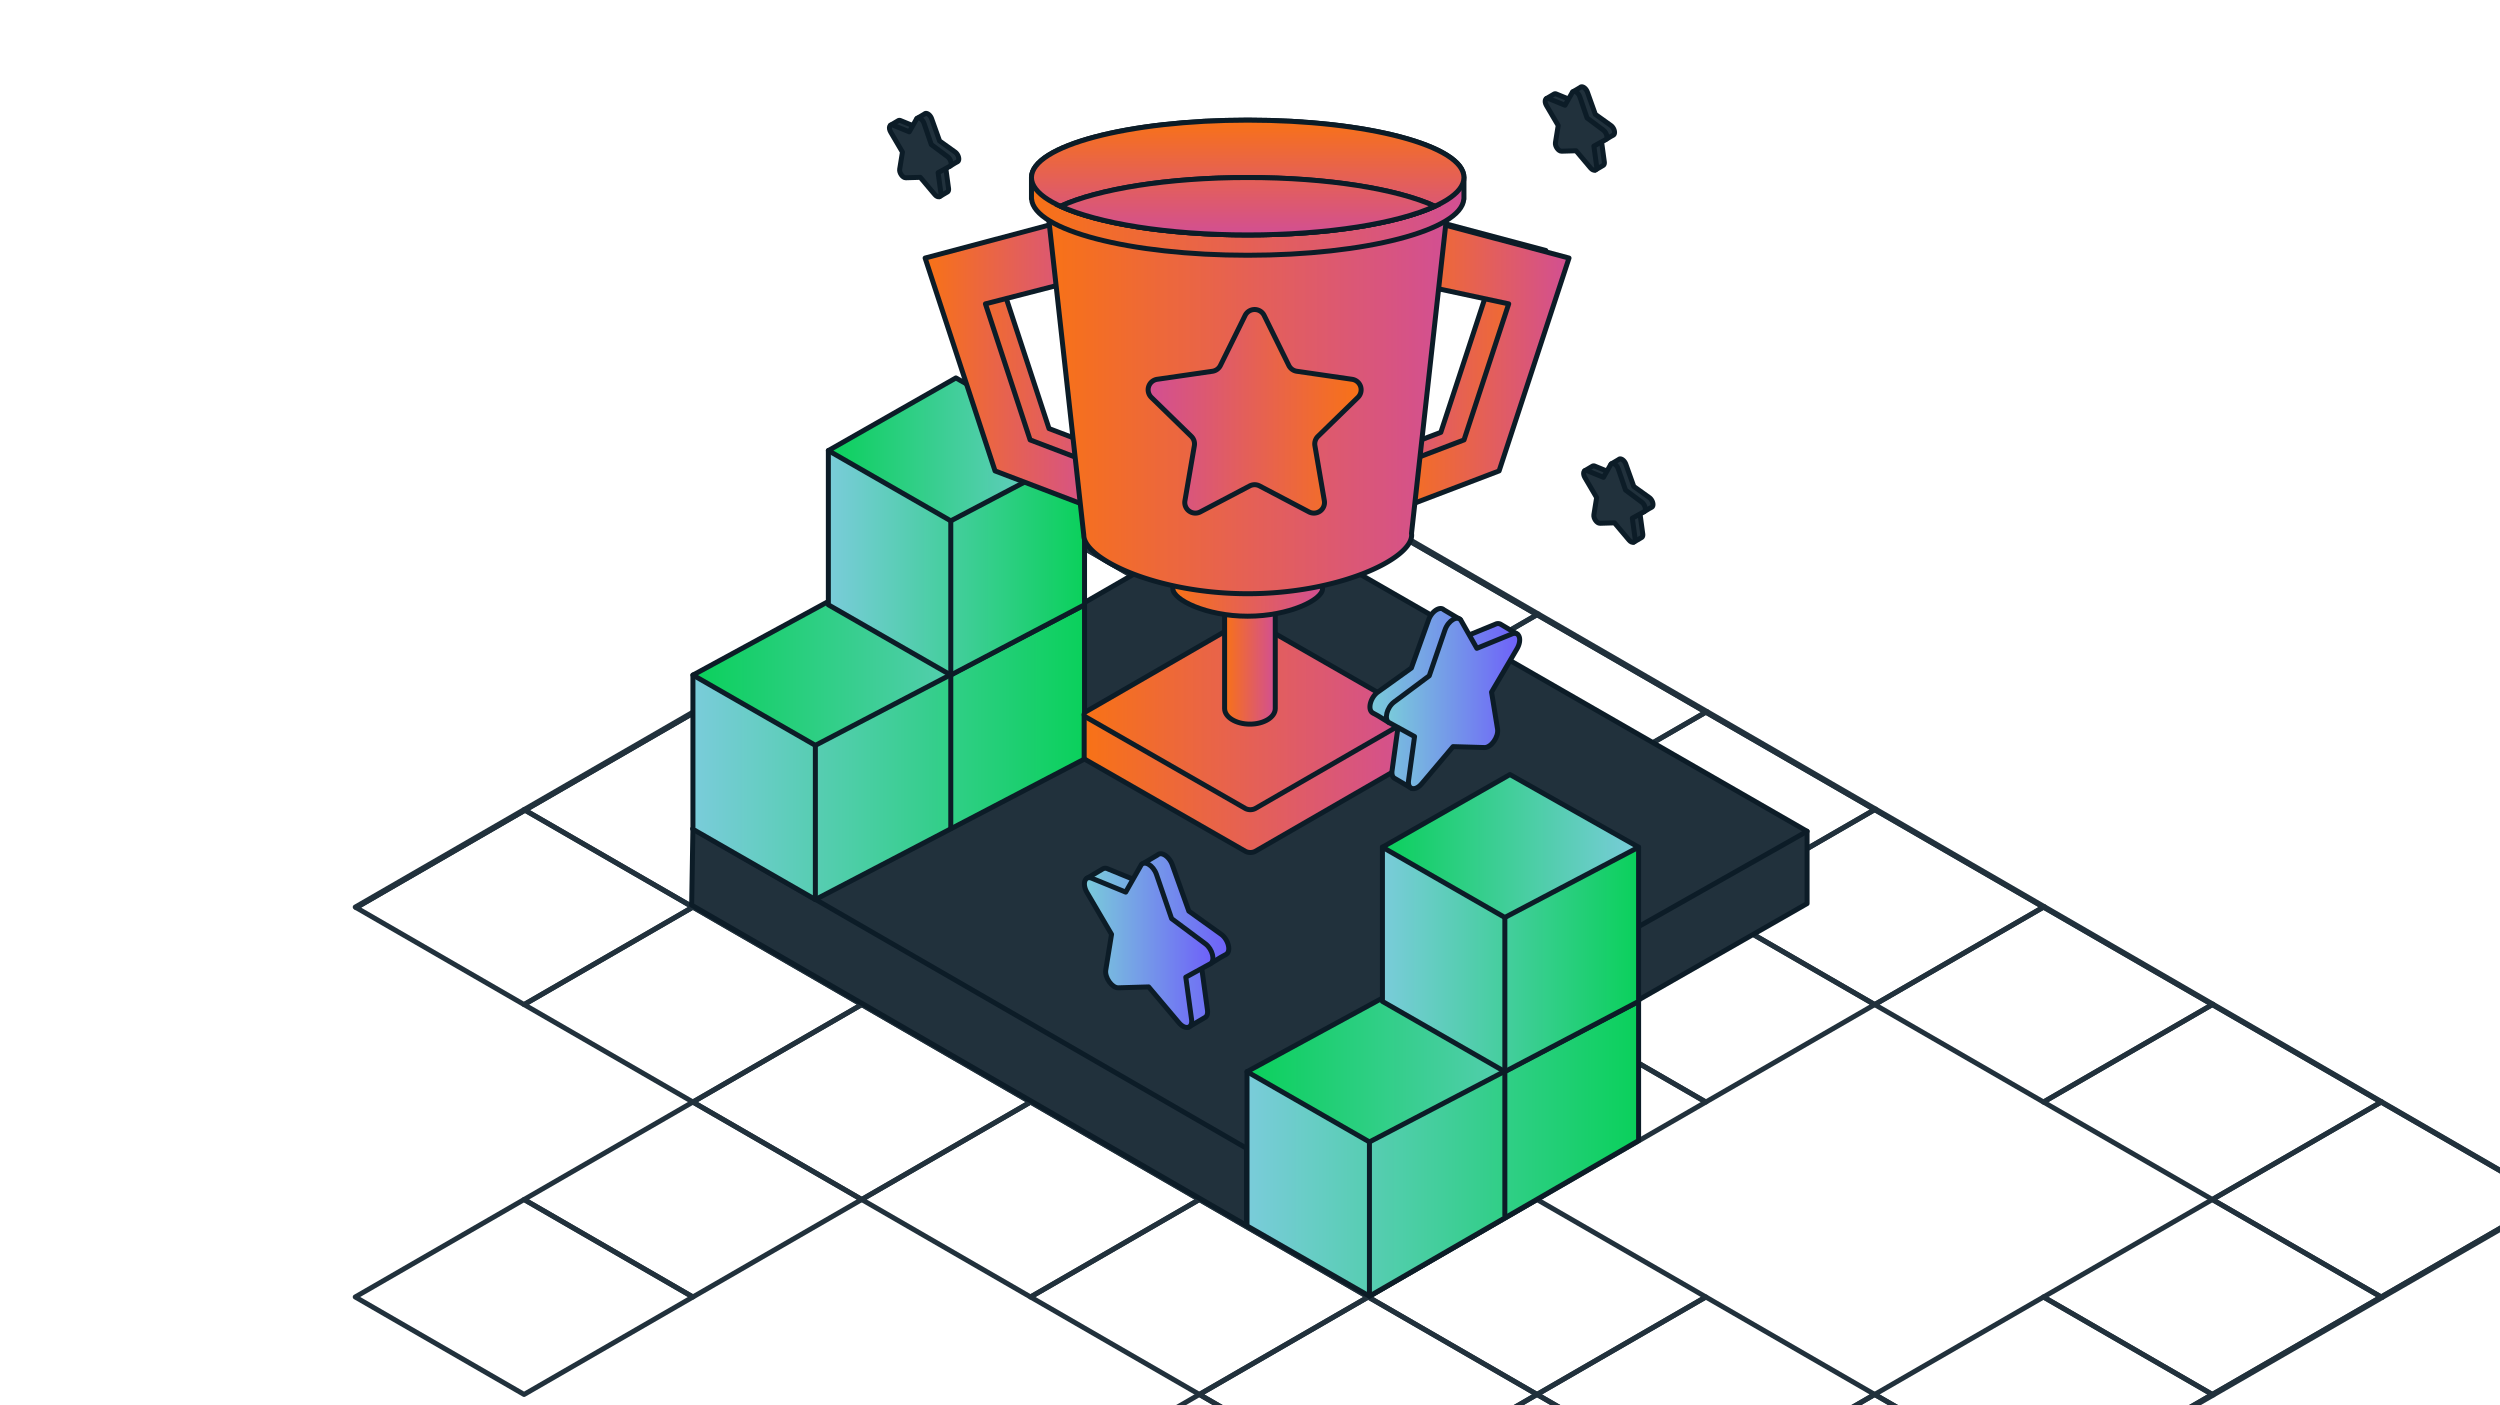<svg id="dh_-_speakers" data-name="dh - speakers" xmlns="http://www.w3.org/2000/svg" xmlns:xlink="http://www.w3.org/1999/xlink" viewBox="0 0 500 281"><defs><clipPath id="clip-path"><rect width="500" height="281" fill="none"/></clipPath><linearGradient id="linear-gradient" x1="138.586" y1="150.435" x2="216.906" y2="150.435" gradientUnits="userSpaceOnUse"><stop offset="0" stop-color="#7accda"/><stop offset="1" stop-color="#0ad05b"/></linearGradient><linearGradient id="linear-gradient-2" x1="138.586" y1="127.749" x2="216.906" y2="127.749" gradientUnits="userSpaceOnUse"><stop offset="0" stop-color="#0ad05b"/><stop offset="1" stop-color="#7accda"/></linearGradient><linearGradient id="linear-gradient-3" x1="163.072" y1="164.49" x2="163.072" y2="164.49" xlink:href="#linear-gradient-2"/><linearGradient id="linear-gradient-4" x1="165.671" y1="112.565" x2="216.906" y2="112.565" xlink:href="#linear-gradient"/><linearGradient id="linear-gradient-5" x1="165.671" y1="89.879" x2="216.906" y2="89.879" xlink:href="#linear-gradient-2"/><linearGradient id="linear-gradient-6" x1="190.156" y1="134.952" x2="190.156" y2="134.952" xlink:href="#linear-gradient-2"/><linearGradient id="linear-gradient-7" x1="249.399" y1="229.755" x2="327.72" y2="229.755" xlink:href="#linear-gradient"/><linearGradient id="linear-gradient-8" x1="249.399" y1="207.069" x2="327.72" y2="207.069" xlink:href="#linear-gradient-2"/><linearGradient id="linear-gradient-9" x1="273.885" y1="243.81" x2="273.885" y2="243.81" xlink:href="#linear-gradient-2"/><linearGradient id="linear-gradient-10" x1="276.484" y1="191.885" x2="327.72" y2="191.885" xlink:href="#linear-gradient"/><linearGradient id="linear-gradient-11" x1="276.484" y1="169.2" x2="327.72" y2="169.2" xlink:href="#linear-gradient-2"/><linearGradient id="linear-gradient-12" x1="300.97" y1="213.29" x2="300.97" y2="213.29" xlink:href="#linear-gradient-2"/><linearGradient id="linear-gradient-13" x1="-961.743" y1="188.086" x2="-933.338" y2="188.086" gradientTransform="translate(1179.094)" gradientUnits="userSpaceOnUse"><stop offset="0" stop-color="#7accda"/><stop offset="0.998" stop-color="#6e60f9"/></linearGradient><linearGradient id="linear-gradient-14" x1="-962.214" y1="189.06" x2="-936.509" y2="189.06" xlink:href="#linear-gradient-13"/><linearGradient id="linear-gradient-15" x1="-2027.72" y1="72.547" x2="-1993.48" y2="72.547" gradientTransform="matrix(-1, 0, 0, 1, -1803.395, 0)" gradientUnits="userSpaceOnUse"><stop offset="0" stop-color="#d24f93"/><stop offset="1" stop-color="#f87216"/></linearGradient><linearGradient id="linear-gradient-16" x1="273.646" y1="71.706" x2="309.165" y2="71.706" gradientTransform="matrix(1, 0, 0, 1, 0, 0)" xlink:href="#linear-gradient-15"/><linearGradient id="linear-gradient-17" x1="278.285" y1="73.219" x2="313.805" y2="73.219" gradientUnits="userSpaceOnUse"><stop offset="0" stop-color="#f87216"/><stop offset="1" stop-color="#d24f93"/></linearGradient><linearGradient id="linear-gradient-18" x1="-2023.938" y1="73.219" x2="-1988.419" y2="73.219" xlink:href="#linear-gradient-15"/><linearGradient id="linear-gradient-19" x1="216.833" y1="149.614" x2="282.846" y2="149.614" xlink:href="#linear-gradient-17"/><linearGradient id="linear-gradient-20" x1="216.833" y1="142.946" x2="282.846" y2="142.946" xlink:href="#linear-gradient-17"/><linearGradient id="linear-gradient-21" x1="244.921" y1="125.922" x2="255.053" y2="125.922" xlink:href="#linear-gradient-17"/><linearGradient id="linear-gradient-22" x1="234.577" y1="116.529" x2="264.506" y2="116.529" xlink:href="#linear-gradient-17"/><linearGradient id="linear-gradient-23" x1="209.191" y1="78.78" x2="289.825" y2="78.78" xlink:href="#linear-gradient-17"/><linearGradient id="linear-gradient-24" x1="209.258" y1="38.818" x2="289.825" y2="38.818" xlink:href="#linear-gradient-17"/><linearGradient id="linear-gradient-25" x1="206.294" y1="37.54" x2="292.789" y2="37.54" xlink:href="#linear-gradient-17"/><linearGradient id="linear-gradient-26" x1="249.541" y1="46.983" x2="249.541" y2="24.029" gradientTransform="matrix(1, 0, 0, 1, 0, 0)" xlink:href="#linear-gradient-15"/><linearGradient id="linear-gradient-27" x1="249.541" y1="58.46" x2="249.541" y2="35.506" gradientTransform="matrix(1, 0, 0, 1, 0, 0)" xlink:href="#linear-gradient-15"/><linearGradient id="linear-gradient-28" x1="249.541" y1="46.983" x2="249.541" y2="24.029" gradientTransform="matrix(1, 0, 0, 1, 0, 0)" xlink:href="#linear-gradient-15"/><linearGradient id="linear-gradient-29" x1="-3143.263" y1="139.684" x2="-3113.806" y2="139.684" gradientTransform="matrix(-1, 0, 0, 1, -2839.814, 0)" gradientUnits="userSpaceOnUse"><stop offset="0.002" stop-color="#6e60f9"/><stop offset="1" stop-color="#7accda"/></linearGradient><linearGradient id="linear-gradient-30" x1="-3143.751" y1="140.693" x2="-3117.094" y2="140.693" xlink:href="#linear-gradient-29"/><linearGradient id="linear-gradient-31" x1="229.627" y1="82.265" x2="272.227" y2="82.265" gradientTransform="matrix(1, 0, 0, 1, 0, 0)" xlink:href="#linear-gradient-15"/></defs><g clip-path="url(#clip-path)"><polygon points="206.108 103.442 239.874 83.948 240.06 84.056 206.295 103.55 206.108 103.442" fill="none" stroke="#21313c" stroke-linecap="round" stroke-linejoin="round"/><polygon points="71.235 181.527 71.048 181.419 104.813 161.925 105 162.033 71.235 181.527" fill="none" stroke="#21313c" stroke-linecap="round" stroke-linejoin="round"/><polygon points="138.765 142.539 138.578 142.431 172.343 122.936 172.53 123.044 138.765 142.539" fill="none" stroke="#21313c" stroke-linecap="round" stroke-linejoin="round"/><polygon points="105 162.033 104.813 161.925 138.578 142.431 138.765 142.539 105 162.033" fill="none" stroke="#21313c" stroke-linecap="round" stroke-linejoin="round"/><polygon points="206.295 103.55 172.53 123.044 172.343 122.936 206.108 103.442 206.295 103.55" fill="none" stroke="#21313c" stroke-linecap="round" stroke-linejoin="round"/><polygon points="307.404 200.914 341.169 181.419 374.935 200.914 341.169 220.408 307.404 200.914" fill="none" stroke="#21313c" stroke-linecap="round" stroke-linejoin="round"/><polygon points="341.169 259.397 374.934 278.891 341.169 298.386 307.404 278.891 341.169 259.397" fill="none" stroke="#21313c" stroke-linecap="round" stroke-linejoin="round"/><polygon points="307.404 278.891 341.169 298.386 307.404 317.88 273.639 298.385 307.404 278.891" fill="none" stroke="#21313c" stroke-linecap="round" stroke-linejoin="round"/><polygon points="206.108 181.419 172.343 161.925 206.108 142.431 239.874 161.925 206.108 181.419" fill="none" stroke="#21313c" stroke-linecap="round" stroke-linejoin="round"/><polygon points="138.578 220.408 104.813 200.914 138.578 181.419 172.343 200.914 138.578 220.408" fill="none" stroke="#21313c" stroke-linecap="round" stroke-linejoin="round"/><polygon points="239.874 161.925 206.108 142.431 239.874 122.936 273.639 142.431 239.874 161.925" fill="none" stroke="#21313c" stroke-linecap="round" stroke-linejoin="round"/><polygon points="239.874 122.936 273.639 103.442 307.404 122.936 273.639 142.431 239.874 122.936" fill="none" stroke="#21313c" stroke-linecap="round" stroke-linejoin="round"/><polygon points="273.639 181.419 307.404 161.925 341.169 181.419 307.404 200.914 273.639 181.419" fill="none" stroke="#21313c" stroke-linecap="round" stroke-linejoin="round"/><polygon points="172.343 200.914 138.578 181.419 172.343 161.925 206.108 181.419 172.343 200.914" fill="none" stroke="#21313c" stroke-linecap="round" stroke-linejoin="round"/><polygon points="206.108 220.408 172.343 200.914 206.108 181.419 239.874 200.914 206.108 220.408" fill="none" stroke="#21313c" stroke-linecap="round" stroke-linejoin="round"/><polygon points="239.874 200.914 273.639 181.419 307.404 200.914 273.639 220.408 239.874 200.914" fill="none" stroke="#21313c" stroke-linecap="round" stroke-linejoin="round"/><polygon points="206.108 259.397 172.343 239.902 206.108 220.408 239.874 239.903 206.108 259.397" fill="none" stroke="#21313c" stroke-linecap="round" stroke-linejoin="round"/><polygon points="239.874 239.903 206.108 220.408 239.874 200.914 273.639 220.408 239.874 239.903" fill="none" stroke="#21313c" stroke-linecap="round" stroke-linejoin="round"/><polygon points="273.639 220.408 307.404 200.914 341.169 220.408 307.404 239.903 273.639 220.408" fill="none" stroke="#21313c" stroke-linecap="round" stroke-linejoin="round"/><polygon points="307.404 239.903 341.169 259.397 307.404 278.891 273.639 259.397 307.404 239.903" fill="none" stroke="#21313c" stroke-linecap="round" stroke-linejoin="round"/><polygon points="273.639 259.397 307.404 278.891 273.639 298.385 239.874 278.891 273.639 259.397" fill="none" stroke="#21313c" stroke-linecap="round" stroke-linejoin="round"/><polygon points="273.639 220.408 307.404 239.903 273.639 259.397 239.874 239.903 273.639 220.408" fill="none" stroke="#21313c" stroke-linecap="round" stroke-linejoin="round"/><polygon points="239.874 239.903 273.639 259.397 239.874 278.891 206.108 259.397 239.874 239.903" fill="none" stroke="#21313c" stroke-linecap="round" stroke-linejoin="round"/><polygon points="104.813 278.891 71.048 259.397 104.813 239.902 138.578 259.397 104.813 278.891" fill="none" stroke="#21313c" stroke-linecap="round" stroke-linejoin="round"/><polygon points="138.578 259.397 104.813 239.902 138.578 220.408 172.343 239.902 138.578 259.397" fill="none" stroke="#21313c" stroke-linecap="round" stroke-linejoin="round"/><polygon points="172.343 239.902 138.578 220.408 172.343 200.914 206.108 220.408 172.343 239.902" fill="none" stroke="#21313c" stroke-linecap="round" stroke-linejoin="round"/><polygon points="273.639 142.431 307.404 122.936 341.169 142.431 307.404 161.925 273.639 142.431" fill="none" stroke="#21313c" stroke-linecap="round" stroke-linejoin="round"/><polygon points="239.874 200.914 206.108 181.419 239.874 161.925 273.639 181.419 239.874 200.914" fill="none" stroke="#21313c" stroke-linecap="round" stroke-linejoin="round"/><polygon points="239.874 278.891 273.639 298.385 239.874 317.88 206.109 298.386 239.874 278.891" fill="none" stroke="#21313c" stroke-linecap="round" stroke-linejoin="round"/><polygon points="239.874 161.925 273.639 142.431 307.404 161.925 273.639 181.419 239.874 161.925" fill="none" stroke="#21313c" stroke-linecap="round" stroke-linejoin="round"/><polygon points="104.813 200.914 71.235 181.527 105 162.033 138.578 181.419 104.813 200.914" fill="none" stroke="#21313c" stroke-linecap="round" stroke-linejoin="round"/><polygon points="374.934 161.925 375.121 161.817 408.855 181.33 408.7 181.419 374.934 161.925" fill="none" stroke="#21313c" stroke-linecap="round" stroke-linejoin="round"/><polygon points="341.169 142.431 341.387 142.305 375.121 161.817 374.934 161.925 341.169 142.431" fill="none" stroke="#21313c" stroke-linecap="round" stroke-linejoin="round"/><polygon points="408.7 181.419 408.855 181.33 442.589 200.842 442.465 200.914 408.7 181.419" fill="none" stroke="#21313c" stroke-linecap="round" stroke-linejoin="round"/><polygon points="138.578 181.419 105 162.033 138.765 142.539 172.343 161.925 138.578 181.419" fill="none" stroke="#21313c" stroke-linecap="round" stroke-linejoin="round"/><polygon points="476.23 220.408 476.324 220.354 510.057 239.867 509.995 239.902 476.23 220.408" fill="none" stroke="#21313c" stroke-linecap="round" stroke-linejoin="round"/><polygon points="307.404 122.936 307.653 122.793 341.387 142.305 341.169 142.431 307.404 122.936" fill="none" stroke="#21313c" stroke-linecap="round" stroke-linejoin="round"/><polygon points="206.108 142.431 172.53 123.044 206.295 103.55 239.874 122.936 206.108 142.431" fill="none" stroke="#21313c" stroke-linecap="round" stroke-linejoin="round"/><polygon points="172.343 161.925 138.765 142.539 172.53 123.044 206.108 142.431 172.343 161.925" fill="none" stroke="#21313c" stroke-linecap="round" stroke-linejoin="round"/><polygon points="273.639 103.442 273.919 103.28 307.653 122.793 307.404 122.936 273.639 103.442" fill="none" stroke="#21313c" stroke-linecap="round" stroke-linejoin="round"/><polygon points="240.06 84.056 240.372 83.876 273.919 103.28 273.639 103.442 240.06 84.056" fill="none" stroke="#21313c" stroke-linecap="round" stroke-linejoin="round"/><polygon points="239.874 122.936 206.295 103.55 240.06 84.056 273.639 103.442 239.874 122.936" fill="none" stroke="#21313c" stroke-linecap="round" stroke-linejoin="round"/><polygon points="442.465 200.914 442.589 200.842 476.324 220.354 476.23 220.408 442.465 200.914" fill="none" stroke="#21313c" stroke-linecap="round" stroke-linejoin="round"/><polygon points="509.995 239.902 510.182 240.01 476.417 259.505 476.23 259.397 509.995 239.902" fill="none" stroke="#21313c" stroke-linecap="round" stroke-linejoin="round"/><polygon points="476.23 259.397 476.417 259.505 442.652 278.999 442.465 278.891 476.23 259.397" fill="none" stroke="#21313c" stroke-linecap="round" stroke-linejoin="round"/><polygon points="442.465 278.891 442.652 278.999 408.886 298.493 408.7 298.385 442.465 278.891" fill="none" stroke="#21313c" stroke-linecap="round" stroke-linejoin="round"/><polygon points="374.934 278.891 408.7 298.385 374.934 317.88 341.169 298.386 374.934 278.891" fill="none" stroke="#21313c" stroke-linecap="round" stroke-linejoin="round"/><polygon points="408.7 259.397 442.465 278.891 408.7 298.385 374.934 278.891 408.7 259.397" fill="none" stroke="#21313c" stroke-linecap="round" stroke-linejoin="round"/><polygon points="374.935 200.914 408.7 181.419 442.465 200.914 408.7 220.408 374.935 200.914" fill="none" stroke="#21313c" stroke-linecap="round" stroke-linejoin="round"/><polygon points="341.169 181.419 374.934 161.925 408.7 181.419 374.935 200.914 341.169 181.419" fill="none" stroke="#21313c" stroke-linecap="round" stroke-linejoin="round"/><polygon points="408.7 220.408 442.465 200.914 476.23 220.408 442.465 239.903 408.7 220.408" fill="none" stroke="#21313c" stroke-linecap="round" stroke-linejoin="round"/><polygon points="442.465 239.903 476.23 259.397 442.465 278.891 408.7 259.397 442.465 239.903" fill="none" stroke="#21313c" stroke-linecap="round" stroke-linejoin="round"/><polygon points="476.23 220.408 509.995 239.902 476.23 259.397 442.465 239.903 476.23 220.408" fill="none" stroke="#21313c" stroke-linecap="round" stroke-linejoin="round"/><polygon points="307.404 161.925 341.169 142.431 374.934 161.925 341.169 181.419 307.404 161.925" fill="none" stroke="#21313c" stroke-linecap="round" stroke-linejoin="round"/><polygon points="361.414 166.258 361.414 180.713 249.059 244.947 138.333 181.02 138.586 165.733 361.414 166.258" fill="#21313c" stroke="#0c1c27" stroke-linecap="round" stroke-linejoin="round"/><polygon points="249.312 101.805 361.414 166.258 249.312 229.661 138.586 165.733 249.312 101.805" fill="#21313c" stroke="#0c1c27" stroke-linecap="round" stroke-linejoin="round"/><line x1="249.312" y1="229.661" x2="249.312" y2="244.116" fill="#21313c" stroke="#0c1c27" stroke-linecap="round" stroke-linejoin="round"/><polygon points="216.906 120.959 216.906 151.801 163.072 179.911 138.586 165.856 138.586 135.014 216.906 120.959" stroke="#0c1c27" stroke-linecap="round" stroke-linejoin="round" fill="url(#linear-gradient)"/><polygon points="191.177 106.429 216.906 120.959 163.072 149.069 138.586 135.014 191.177 106.429" stroke="#0c1c27" stroke-linecap="round" stroke-linejoin="round" fill="url(#linear-gradient-2)"/><line x1="163.072" y1="149.069" x2="163.072" y2="179.911" stroke="#0c1c27" stroke-linecap="round" stroke-linejoin="round" fill="url(#linear-gradient-3)"/><polygon points="216.906 90.116 216.906 120.959 190.156 135.014 165.671 120.959 165.671 90.116 216.906 90.116" stroke="#0c1c27" stroke-linecap="round" stroke-linejoin="round" fill="url(#linear-gradient-4)"/><polygon points="191.177 75.587 216.906 90.116 190.156 104.171 165.671 90.116 191.177 75.587" stroke="#0c1c27" stroke-linecap="round" stroke-linejoin="round" fill="url(#linear-gradient-5)"/><polyline points="190.156 104.171 190.156 135.014 190.156 165.733" stroke="#0c1c27" stroke-linecap="round" stroke-linejoin="round" fill="url(#linear-gradient-6)"/><polygon points="327.72 200.279 327.72 228.121 273.885 259.231 249.399 245.176 249.399 214.334 327.72 200.279" stroke="#0c1c27" stroke-linecap="round" stroke-linejoin="round" fill="url(#linear-gradient-7)"/><polygon points="301.99 185.75 327.72 200.279 273.885 228.389 249.399 214.334 301.99 185.75" stroke="#0c1c27" stroke-linecap="round" stroke-linejoin="round" fill="url(#linear-gradient-8)"/><line x1="273.885" y1="228.389" x2="273.885" y2="259.231" stroke="#0c1c27" stroke-linecap="round" stroke-linejoin="round" fill="url(#linear-gradient-9)"/><polygon points="327.72 169.437 327.72 200.279 300.97 214.334 276.484 200.279 276.484 169.437 327.72 169.437" stroke="#0c1c27" stroke-linecap="round" stroke-linejoin="round" fill="url(#linear-gradient-10)"/><polygon points="301.99 154.907 327.72 169.437 300.97 183.492 276.484 169.437 301.99 154.907" stroke="#0c1c27" stroke-linecap="round" stroke-linejoin="round" fill="url(#linear-gradient-11)"/><polyline points="300.97 183.492 300.97 214.334 300.97 243.089" stroke="#0c1c27" stroke-linecap="round" stroke-linejoin="round" fill="url(#linear-gradient-12)"/><path d="M237.768,182.222l-3.295-9.214c-.587-1.713-2.193-2.747-2.944-2.026l-3.196,1.897.41,2.924-.419.739-6.771-2.773a1.107,1.107,0,0,0-.934-.025h0l-.01.006a.809.809,0,0,0-.122.072l-3.135,1.856,7.822,11.234-.843,5.191c-.244,1.501,1.248,3.614,2.525,3.576l4.333-.129,1.719,2.469,4.815,7.402,3.253-1.911c.397-.203.625-.716.518-1.499l-1.157-8.455,1.591-.872.13.068,2.107-1.295,1.071-.587a.861.861,0,0,0,.228-.211l.039-.024-.005-.007c.633-.811.052-2.79-1.226-3.743Z" stroke="#0c1c27" stroke-linecap="round" stroke-linejoin="round" fill="url(#linear-gradient-13)"/><path d="M231.294,174.89l3.028,8.834,6.771,5.046c1.427,1.064,1.997,3.419.965,3.985l-4.9,2.686,1.157,8.455c.244,1.783-1.248,2.173-2.525.661l-6.057-7.174-6.057.18c-1.277.038-2.769-2.076-2.525-3.577l1.157-7.12-4.9-8.344c-1.033-1.759-.463-3.456.965-2.871l6.771,2.773,3.028-5.337C228.811,171.963,230.655,173.028,231.294,174.89Z" stroke="#0c1c27" stroke-linecap="round" stroke-linejoin="round" fill="url(#linear-gradient-14)"/><polygon points="218.507 44.971 218.508 53.966 200.867 58.503 209.805 85.713 223.015 90.748 224.325 100.122 202.79 91.914 190.085 52.533 218.507 44.971" stroke="#0c1c27" stroke-linecap="round" stroke-linejoin="round" fill="url(#linear-gradient-15)"/><polygon points="280.744 42.534 279.463 55.478 297.103 59.259 288.165 86.469 274.956 91.504 273.646 100.879 295.181 92.671 309.165 50.096 280.744 42.534" stroke="#0c1c27" stroke-linecap="round" stroke-linejoin="round" fill="url(#linear-gradient-16)"/><polygon points="285.383 44.046 284.102 56.991 301.743 60.772 292.805 87.982 279.595 93.017 278.285 102.391 299.82 94.183 313.805 51.609 285.383 44.046" stroke="#0c1c27" stroke-linecap="round" stroke-linejoin="round" fill="url(#linear-gradient-17)"/><polygon points="213.446 44.046 214.727 56.234 197.086 60.772 206.024 87.982 219.233 93.017 220.544 102.391 199.009 94.183 185.024 51.609 213.446 44.046" stroke="#0c1c27" stroke-linecap="round" stroke-linejoin="round" fill="url(#linear-gradient-18)"/><path d="M282.846,142.946h-7.865l-24.387-13.981a2.179,2.179,0,0,0-1.97,0l-24.218,13.981h-7.572v8.559h.012a.73.73,0,0,0,.398.503l31.843,18.256a2.179,2.179,0,0,0,1.97-0l31.387-18.12a.647.647,0,0,0,.392-.638h.012Z" stroke="#0c1c27" stroke-linecap="round" stroke-linejoin="round" fill="url(#linear-gradient-19)"/><path d="M282.436,142.443a.604.604,0,0,1,.006,1.141l-31.387,18.12a2.179,2.179,0,0,1-1.97,0l-31.843-18.256a.604.604,0,0,1-.006-1.141L248.623,124.187a2.179,2.179,0,0,1,1.97,0Z" stroke="#0c1c27" stroke-linecap="round" stroke-linejoin="round" fill="url(#linear-gradient-20)"/><path d="M244.921,107.017v34.691c0,1.723,2.268,3.119,5.066,3.119s5.066-1.397,5.066-3.119V107.017Z" stroke="#0c1c27" stroke-linecap="round" stroke-linejoin="round" fill="url(#linear-gradient-21)"/><path d="M249.541,109.816c-8.265,0-14.964,1.778-14.964,3.971v3.971c0,2.193,6.7,5.484,14.964,5.484s14.964-3.291,14.964-5.484v-3.971C264.506,111.594,257.806,109.816,249.541,109.816Z" stroke="#0c1c27" stroke-linecap="round" stroke-linejoin="round" fill="url(#linear-gradient-22)"/><path d="M289.825,38.818H209.191l7.563,68.199c0,4.806,14.68,11.726,32.788,11.726s32.788-6.921,32.788-11.726a2.37,2.37,0,0,0-.031-.325Z" stroke="#0c1c27" stroke-linecap="round" stroke-linejoin="round" fill="url(#linear-gradient-23)"/><ellipse cx="249.541" cy="38.818" rx="40.283" ry="10.69" stroke="#0c1c27" stroke-linecap="round" stroke-linejoin="round" fill="url(#linear-gradient-24)"/><path d="M249.541,24.029c-23.885,0-43.248,5.139-43.248,11.477V39.813h.023c.481,6.228,19.642,11.238,43.225,11.238S292.286,46.041,292.766,39.813h.023V35.506C292.789,29.168,273.426,24.029,249.541,24.029Z" stroke="#0c1c27" stroke-linecap="round" stroke-linejoin="round" fill="url(#linear-gradient-25)"/><ellipse cx="249.541" cy="35.506" rx="43.248" ry="11.477" stroke="#0c1c27" stroke-linecap="round" stroke-linejoin="round" fill="url(#linear-gradient-26)"/><path d="M286.989,41.245c-7.479-3.43-21.443-5.738-37.448-5.738s-29.969,2.309-37.448,5.738c7.479,3.43,21.443,5.739,37.448,5.739S279.51,44.674,286.989,41.245Z" stroke="#0c1c27" stroke-linecap="round" stroke-linejoin="round" fill="url(#linear-gradient-27)"/><path d="M286.989,41.245c-7.479-3.43-21.443-5.738-37.448-5.738s-29.969,2.309-37.448,5.738c7.479,3.43,21.443,5.739,37.448,5.739S279.51,44.674,286.989,41.245Z" stroke="#0c1c27" stroke-miterlimit="10" fill="url(#linear-gradient-28)"/><path d="M282.276,133.602l3.417-9.556c.609-1.777,2.274-2.849,3.053-2.101l3.315,1.968-.425,3.033.435.767,7.022-2.876a1.148,1.148,0,0,1,.968-.025h0l.01.006a.839.839,0,0,1,.126.075l3.251,1.925-8.112,11.65.875,5.384c.253,1.557-1.295,3.748-2.619,3.709l-4.494-.133-1.783,2.561-4.993,7.676-3.374-1.981c-.412-.21-.648-.743-.537-1.555l1.199-8.769-1.65-.905-.135.071-2.185-1.343-1.111-.609a.893.893,0,0,1-.237-.219l-.04-.025.005-.008c-.656-.841-.054-2.893,1.272-3.881Z" stroke="#0c1c27" stroke-linecap="round" stroke-linejoin="round" fill="url(#linear-gradient-29)"/><path d="M288.99,125.998l-3.14,9.161-7.022,5.233c-1.48,1.103-2.071,3.545-1,4.133l5.082,2.786-1.2,8.769c-.253,1.849,1.295,2.253,2.619.685l6.281-7.439,6.281.187c1.324.039,2.872-2.152,2.619-3.709l-1.2-7.383,5.082-8.653c1.071-1.824.48-3.584-1-2.977l-7.022,2.876-3.14-5.535C291.565,122.963,289.652,124.067,288.99,125.998Z" stroke="#0c1c27" stroke-linecap="round" stroke-linejoin="round" fill="url(#linear-gradient-30)"/><path d="M252.829,63.086l4.939,10.008a2.121,2.121,0,0,0,1.597,1.16l11.044,1.605a2.121,2.121,0,0,1,1.175,3.618l-7.992,7.79a2.121,2.121,0,0,0-.61,1.877L264.869,100.143a2.121,2.121,0,0,1-3.077,2.236l-9.878-5.193a2.121,2.121,0,0,0-1.974,0l-9.878,5.193a2.121,2.121,0,0,1-3.077-2.236L238.871,89.144a2.121,2.121,0,0,0-.61-1.877l-7.992-7.79a2.121,2.121,0,0,1,1.175-3.618l11.044-1.605a2.121,2.121,0,0,0,1.597-1.16L249.025,63.086A2.121,2.121,0,0,1,252.829,63.086Z" stroke="#0c1c27" stroke-linecap="round" stroke-linejoin="round" fill="url(#linear-gradient-31)"/><path d="M187.915,28.187l-1.582-4.424c-.282-.823-1.053-1.319-1.413-.973l-1.535.911.197,1.404-.201.355-3.251-1.332a.531.531,0,0,0-.448-.012h0l-.005.003a.388.388,0,0,0-.058.035l-1.505.891,3.756,5.394-.405,2.493c-.117.721.599,1.735,1.213,1.717l2.081-.062.826,1.186,2.312,3.554,1.562-.917c.191-.097.3-.344.249-.72l-.555-4.06.764-.419.062.033,1.012-.622.514-.282a.413.413,0,0,0,.11-.101l.019-.011-.003-.003c.304-.39.025-1.34-.589-1.797Z" fill="#21313c" stroke="#0c1c27" stroke-linecap="round" stroke-linejoin="round"/><path d="M184.806,24.667l1.454,4.242,3.251,2.423c.685.511.959,1.641.463,1.913l-2.353,1.29.555,4.06c.117.856-.599,1.043-1.213.317L184.057,35.467l-2.908.086c-.613.018-1.33-.997-1.213-1.717l.555-3.419L178.139,26.411c-.496-.845-.222-1.659.463-1.379l3.251,1.332,1.454-2.563C183.614,23.261,184.5,23.773,184.806,24.667Z" fill="#21313c" stroke="#0c1c27" stroke-linecap="round" stroke-linejoin="round"/><path d="M319.069,22.871l-1.582-4.424c-.282-.823-1.053-1.319-1.413-.973l-1.535.911.197,1.404-.201.355-3.251-1.332a.531.531,0,0,0-.448-.012h0l-.005.003a.388.388,0,0,0-.058.035l-1.505.891,3.756,5.394-.405,2.493c-.117.721.599,1.735,1.213,1.717l2.081-.062.826,1.186,2.312,3.554,1.562-.917c.191-.097.3-.344.249-.72l-.555-4.06.764-.419.062.033,1.012-.622.514-.282a.414.414,0,0,0,.11-.101l.019-.011-.002-.003c.304-.39.025-1.34-.589-1.797Z" fill="#21313c" stroke="#0c1c27" stroke-linecap="round" stroke-linejoin="round"/><path d="M315.96,19.351l1.454,4.242,3.251,2.423c.685.511.959,1.641.463,1.913l-2.353,1.29.555,4.06c.117.856-.599,1.043-1.213.317l-2.908-3.444-2.908.086c-.613.018-1.33-.997-1.213-1.717l.555-3.419-2.353-4.006c-.496-.845-.222-1.659.463-1.379l3.251,1.332,1.454-2.563C314.768,17.945,315.654,18.457,315.96,19.351Z" fill="#21313c" stroke="#0c1c27" stroke-linecap="round" stroke-linejoin="round"/><path d="M326.757,97.29,325.175,92.866c-.282-.823-1.053-1.319-1.413-.973l-1.535.911.197,1.404-.201.355-3.251-1.332a.531.531,0,0,0-.448-.012h0l-.005.003a.389.389,0,0,0-.058.035l-1.505.891,3.756,5.394-.405,2.493c-.117.721.599,1.735,1.213,1.717l2.081-.062.826,1.186,2.312,3.554,1.562-.917c.191-.097.3-.344.249-.72l-.555-4.06.764-.419.062.033,1.012-.622.514-.282a.413.413,0,0,0,.11-.101l.019-.011-.002-.003c.304-.39.025-1.34-.589-1.797Z" fill="#21313c" stroke="#0c1c27" stroke-linecap="round" stroke-linejoin="round"/><path d="M323.649,93.769l1.454,4.242,3.251,2.423c.685.511.959,1.641.463,1.913l-2.353,1.29.555,4.06c.117.856-.599,1.043-1.213.317l-2.908-3.444-2.908.086c-.613.018-1.33-.997-1.213-1.717l.555-3.419-2.353-4.006c-.496-.845-.222-1.659.463-1.379l3.251,1.332,1.454-2.563C322.457,92.364,323.342,92.875,323.649,93.769Z" fill="#21313c" stroke="#0c1c27" stroke-linecap="round" stroke-linejoin="round"/></g></svg>